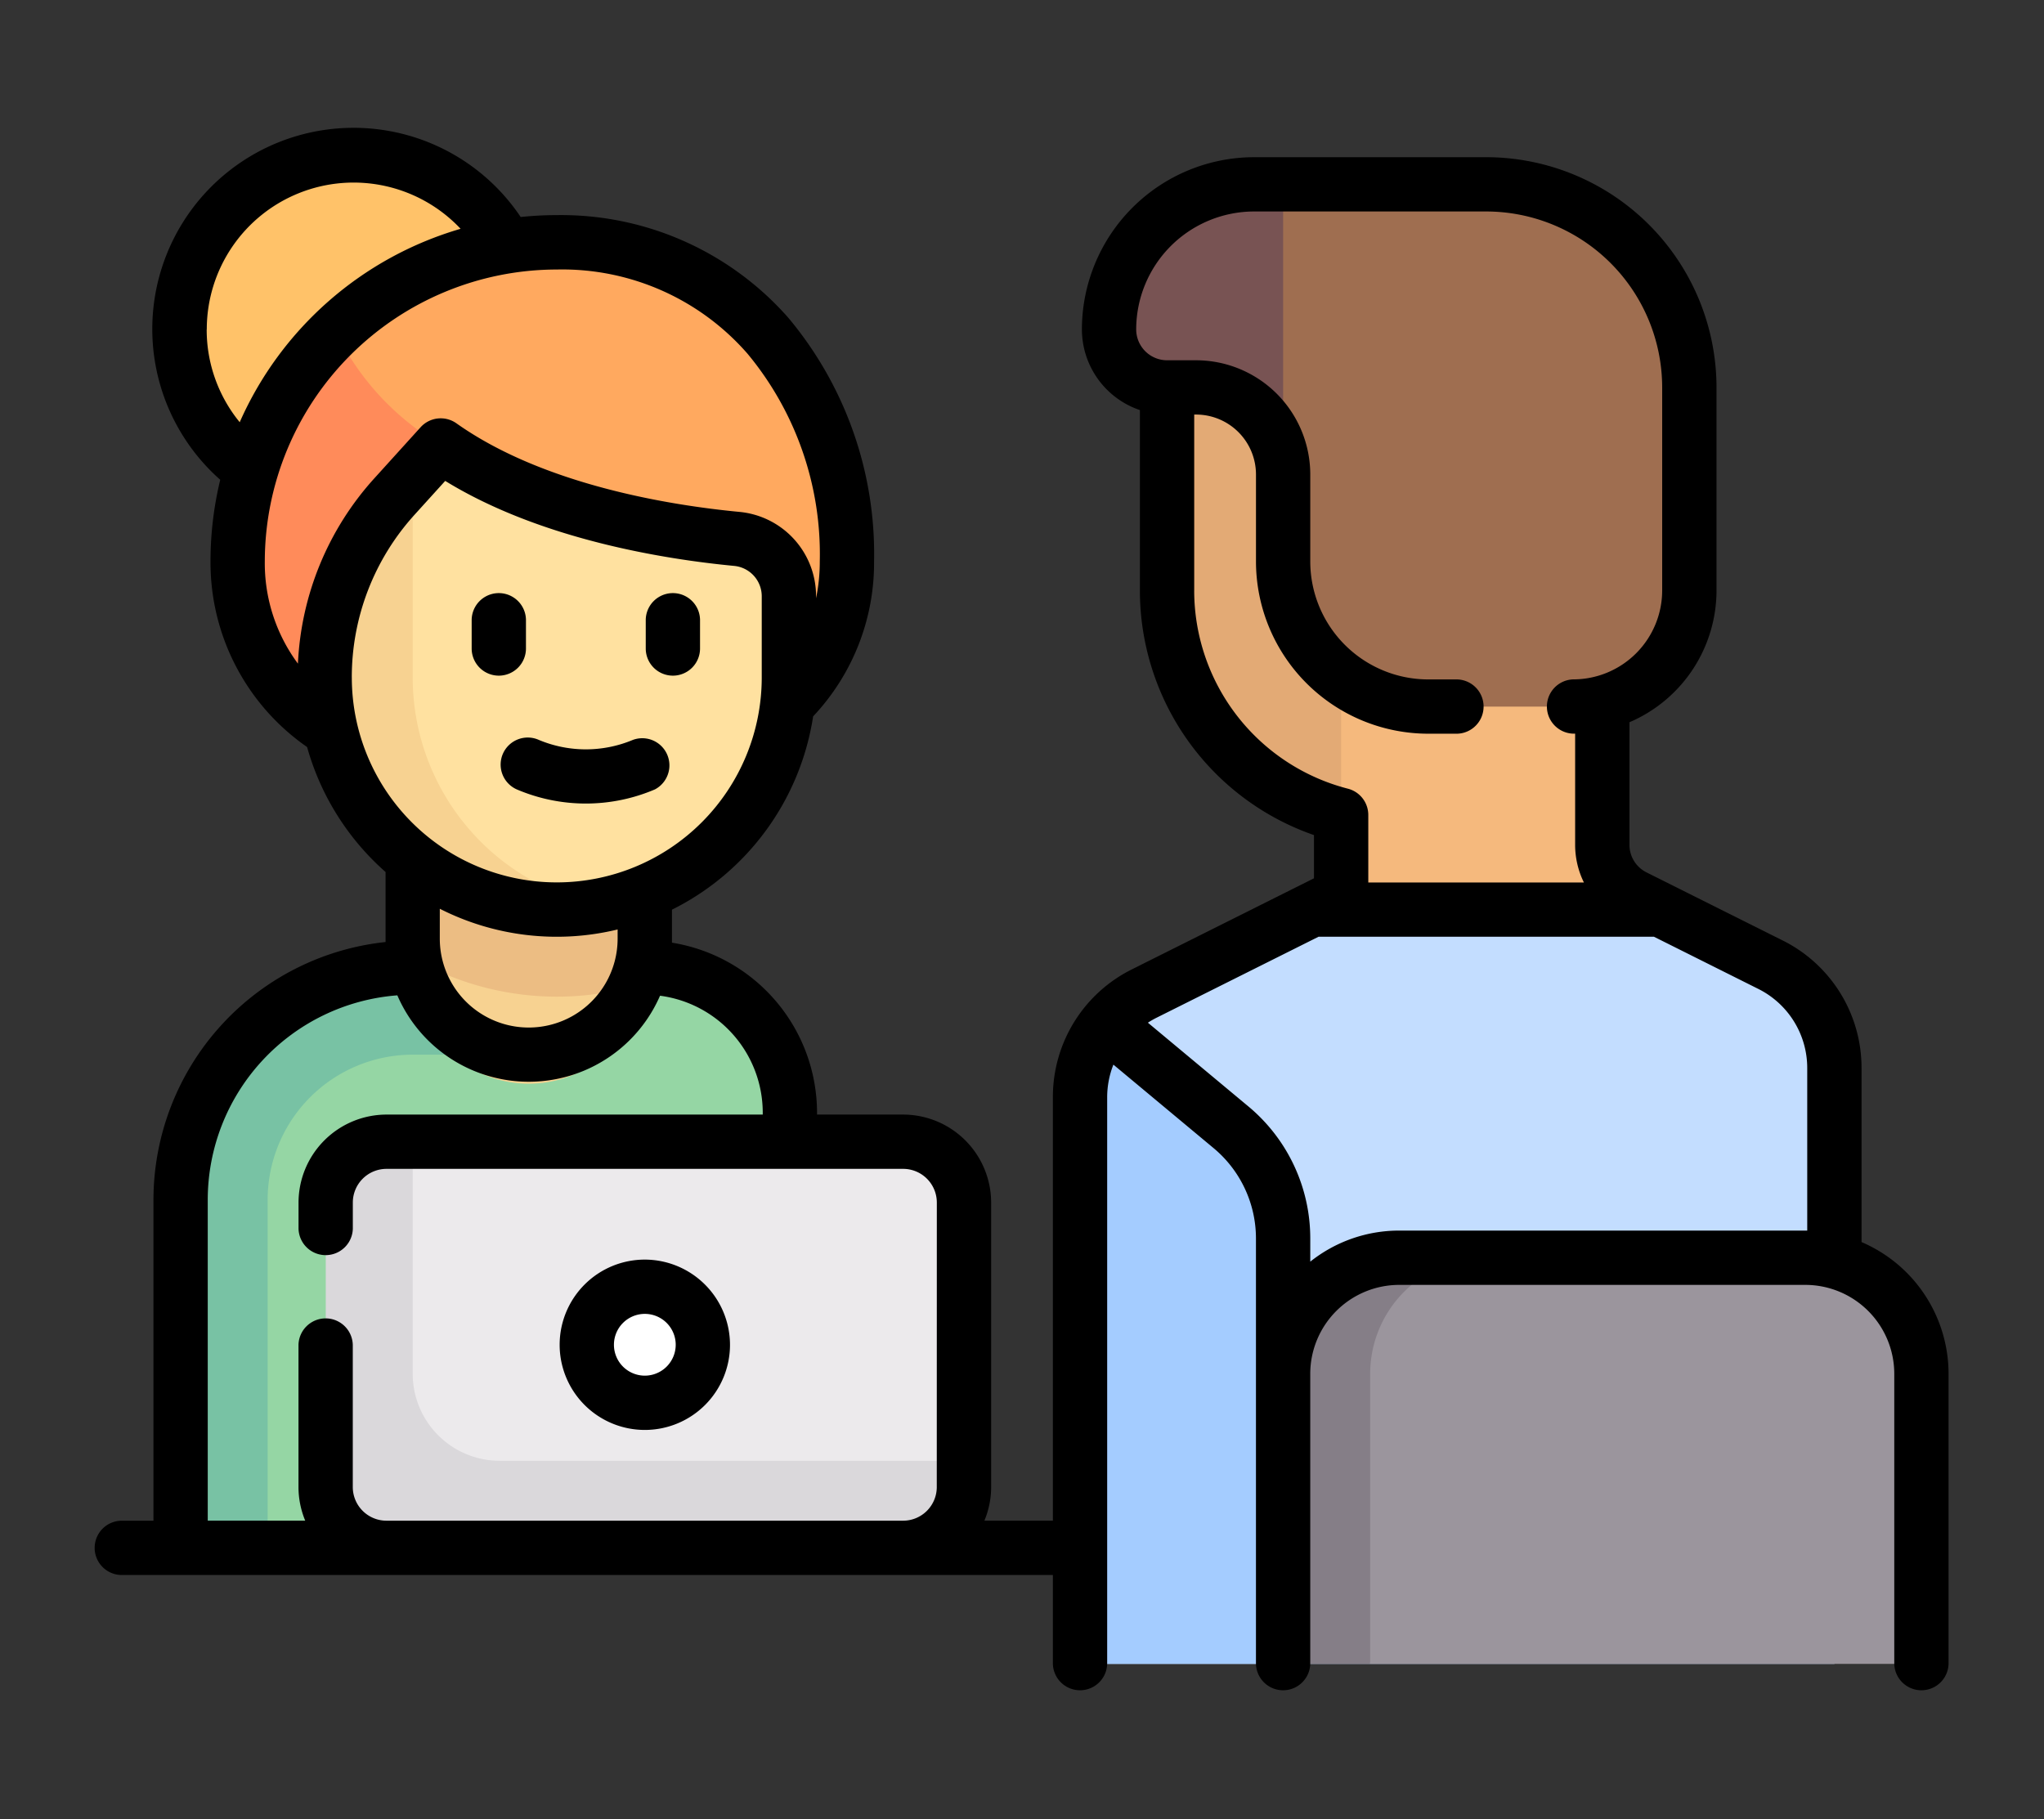 <svg xmlns="http://www.w3.org/2000/svg" xmlns:xlink="http://www.w3.org/1999/xlink" width="91" height="81" viewBox="0 0 91 81"><rect x="0" y="0" width="91" height="81" fill="#333333" stroke="none"/><defs><clipPath id="a"><rect width="91" height="81" transform="translate(-3551 -6996)" fill="#fff" stroke="#707070" stroke-width="1"/></clipPath></defs><g transform="translate(3551 6996)" clip-path="url(#a)"><g transform="translate(-3546.751 -7030.374)"><path d="M303.831,124.023v2.77a1.292,1.292,0,0,1-.714,1.155l-.578.289h15.5l-1.156-.578a2.584,2.584,0,0,1-1.428-2.31l0-21.654H296.081v10.334A10.328,10.328,0,0,0,303.831,124.023Z" transform="translate(-248.371 -53.363)" fill="#f5b97d"/><circle cx="7.75" cy="7.75" r="7.75" transform="translate(3.792 41.289)" fill="#ffc269"/><path d="M66.646,85.838c0-7.847-5.026-14.209-12.874-14.209A14.209,14.209,0,0,0,39.564,85.838c0,6.459,6.361,10.334,14.209,10.334S66.646,92.3,66.646,85.838Z" transform="translate(-33.189 -26.464)" fill="#ffa95f"/><path d="M48.606,101.48a11.8,11.8,0,0,1-4.7-5.045,14.157,14.157,0,0,0-4.343,10.212c0,6.424,6.295,10.288,14.084,10.33Z" transform="translate(-33.189 -47.273)" fill="#ff8b5a"/><path d="M44.2,272.032H33.866a10.334,10.334,0,0,0-10.334,10.334v15.5H50.658V278.491a6.459,6.459,0,0,0-6.459-6.459Z" transform="translate(-19.74 -194.575)" fill="#95d6a4"/><path d="M33.866,275.908h2.583v-3.875H33.866a10.334,10.334,0,0,0-10.334,10.334v15.5h3.875v-15.5A6.466,6.466,0,0,1,33.866,275.908Z" transform="translate(-19.74 -194.576)" fill="#78c2a4"/><path d="M92.828,243.577a5.167,5.167,0,0,1-5.167-5.167v-6.459H97.995v6.459A5.167,5.167,0,0,1,92.828,243.577Z" transform="translate(-73.535 -160.953)" fill="#f7d291"/><path d="M87.661,244.706a12.83,12.83,0,0,0,10.334,1.11v-5.847H87.661Z" transform="translate(-73.535 -167.678)" fill="#ecbd83"/><path d="M102.9,320.129H79.645v18.084H102.9a2.583,2.583,0,0,0,2.583-2.583V322.712A2.583,2.583,0,0,0,102.9,320.129Z" transform="translate(-66.811 -234.922)" fill="#eceaec"/><path d="M66.2,320.129a2.583,2.583,0,0,0-2.583,2.583v12.917a2.583,2.583,0,0,0,2.583,2.583H89.447a2.583,2.583,0,0,0,2.583-2.583h0v-1.292H71.363a3.875,3.875,0,0,1-3.875-3.875V320.129Z" transform="translate(-53.363 -234.922)" fill="#dad8db"/><path d="M68.511,127.742c4.106,2.912,9.973,3.856,13.183,4.161a2.571,2.571,0,0,1,2.317,2.569v3.6a10.334,10.334,0,1,1-20.667,0v0a12,12,0,0,1,3.105-8.055Z" transform="translate(-53.137 -73.535)" fill="#ffe1a0"/><circle cx="2.583" cy="2.583" r="2.583" transform="translate(21.876 91.666)" fill="#fff"/><path d="M302.761,258.446,297.869,256h-15.5l-7.477,3.739a5.167,5.167,0,0,0-2.856,4.621v25.224h33.584V263.067A5.167,5.167,0,0,0,302.761,258.446Z" transform="translate(-228.198 -181.126)" fill="#c3ddff"/><path d="M281.073,298.01a6.458,6.458,0,0,0-2.424-5.043l-5.557-4.446a5.155,5.155,0,0,0-1.061,3.12v25.224h9.042V298.01Z" transform="translate(-228.196 -208.407)" fill="#a4ccff"/><path d="M351.4,352.194H333.312a5.167,5.167,0,0,0-5.167,5.167l3.875,12.917h24.542V357.361A5.167,5.167,0,0,0,351.4,352.194Z" transform="translate(-275.268 -261.82)" fill="#9b959d"/><path d="M303.83,124.023V103.694h-7.75v10.334A10.329,10.329,0,0,0,303.83,124.023Z" transform="translate(-248.37 -53.363)" fill="#e3aa75"/><path d="M296.84,55.6H286.507a6.459,6.459,0,0,0-6.459,6.459,2.583,2.583,0,0,0,2.583,2.583h1.292a3.875,3.875,0,0,1,3.875,3.875v3.875a6.459,6.459,0,0,0,6.459,6.459h6.458a5.167,5.167,0,0,0,5.167-5.167V64.639A9.042,9.042,0,0,0,296.84,55.6Z" transform="translate(-234.922 -13.016)" fill="#9f6e50"/><path d="M337.187,352.194h-3.875a5.167,5.167,0,0,0-5.167,5.167v12.917h3.875V357.361A5.167,5.167,0,0,1,337.187,352.194Z" transform="translate(-275.268 -261.82)" fill="#857e87"/><path d="M286.507,55.6a6.459,6.459,0,0,0-6.459,6.459,2.583,2.583,0,0,0,2.583,2.583h1.292a3.875,3.875,0,0,1,3.875,3.875V55.6Z" transform="translate(-234.922 -13.016)" fill="#785353"/><path d="M67.263,145.251V136.3l-.813.9a12,12,0,0,0-3.105,8.055v0a10.316,10.316,0,0,0,12.293,10.143A10.333,10.333,0,0,1,67.263,145.251Z" transform="translate(-53.138 -80.711)" fill="#f7d291"/><path d="M112.062,209.131a1.208,1.208,0,0,0,.607,1.6,7.825,7.825,0,0,0,6.158,0,1.209,1.209,0,0,0-.991-2.2,5.418,5.418,0,0,1-4.176,0A1.208,1.208,0,0,0,112.062,209.131Z" transform="translate(-93.915 -141.211)"/><path d="M105.15,172.048a1.209,1.209,0,0,0,1.209-1.209v-1.292a1.209,1.209,0,0,0-2.417,0v1.292A1.209,1.209,0,0,0,105.15,172.048Z" transform="translate(-87.192 -107.591)"/><path d="M153.247,172.048a1.209,1.209,0,0,0,1.209-1.209v-1.292a1.209,1.209,0,0,0-2.417,0v1.292A1.209,1.209,0,0,0,153.247,172.048Z" transform="translate(-127.539 -107.591)"/><path d="M132.051,352.709a3.792,3.792,0,1,0,3.792,3.792A3.8,3.8,0,0,0,132.051,352.709Zm0,5.167a1.375,1.375,0,1,1,1.375-1.375A1.376,1.376,0,0,1,132.051,357.876Z" transform="translate(-107.592 -262.252)"/><path d="M78.628,89.677V81.941a6.34,6.34,0,0,0-3.524-5.7l-6.048-3.024a1.367,1.367,0,0,1-.76-1.229l0-5.457a6.385,6.385,0,0,0,3.875-5.864V51.623a10.262,10.262,0,0,0-10.25-10.25H51.585a7.676,7.676,0,0,0-7.667,7.667A3.8,3.8,0,0,0,46.5,52.633v8.032a11.53,11.53,0,0,0,7.75,10.891v1.924l-8.1,4.051a6.341,6.341,0,0,0-3.524,5.7v18.849H39.577a3.9,3.9,0,0,0,.3-1.5V87.917A3.923,3.923,0,0,0,35.958,84H32.126v-.083a7.679,7.679,0,0,0-6.459-7.571V74.877a11.573,11.573,0,0,0,6.285-8.607,9.961,9.961,0,0,0,2.713-6.9,16.384,16.384,0,0,0-3.814-10.843,13.467,13.467,0,0,0-10.311-4.575,15.552,15.552,0,0,0-1.608.084,8.959,8.959,0,1,0-13.376,11.7,15.4,15.4,0,0,0-.433,3.629,10,10,0,0,0,4.3,8.27A11.56,11.56,0,0,0,12.917,73.2v3.117A11.558,11.558,0,0,0,2.583,87.791v14.292H1.209a1.209,1.209,0,1,0,0,2.417H42.626v3.958a1.209,1.209,0,0,0,2.417,0V83.234a3.972,3.972,0,0,1,.277-1.458l4.458,3.715a5.236,5.236,0,0,1,1.889,4.033v18.934a1.209,1.209,0,0,0,2.417,0V95.541a3.963,3.963,0,0,1,3.958-3.958H76.127a3.963,3.963,0,0,1,3.958,3.958v12.917a1.209,1.209,0,0,0,2.417,0V95.541A6.384,6.384,0,0,0,78.628,89.677ZM4.957,49.04a6.538,6.538,0,0,1,11.3-4.479,15.49,15.49,0,0,0-9.834,8.612,6.5,6.5,0,0,1-1.47-4.133ZM9.013,63.92a7.51,7.51,0,0,1-1.473-4.546,13.015,13.015,0,0,1,13-13,10.939,10.939,0,0,1,8.491,3.749,13.974,13.974,0,0,1,3.217,9.252,8.062,8.062,0,0,1-.166,1.637v-.074a3.764,3.764,0,0,0-3.411-3.772c-3.035-.289-8.708-1.185-12.6-3.944a1.209,1.209,0,0,0-1.595.175l-2.061,2.276a13.182,13.182,0,0,0-3.4,8.249Zm2.4.618a10.771,10.771,0,0,1,2.793-7.244l1.366-1.508c4.262,2.619,9.814,3.494,12.869,3.785a1.357,1.357,0,0,1,1.223,1.366v3.6a9.125,9.125,0,1,1-18.25,0Zm11.835,11.22v.408a3.958,3.958,0,0,1-7.917,0V74.836a11.493,11.493,0,0,0,7.917.922Zm14.209,24.824a1.5,1.5,0,0,1-1.5,1.5h-23a1.5,1.5,0,0,1-1.5-1.5V94.249a1.209,1.209,0,0,0-2.417,0v6.332a3.9,3.9,0,0,0,.3,1.5H5V87.791a9.135,9.135,0,0,1,8.441-9.1,6.373,6.373,0,0,0,11.695.017,5.257,5.257,0,0,1,4.573,5.2V84H12.96a3.923,3.923,0,0,0-3.918,3.918v1.166a1.209,1.209,0,0,0,2.417,0V87.917a1.5,1.5,0,0,1,1.5-1.5h23a1.5,1.5,0,0,1,1.5,1.5ZM48.918,60.665V52.832H49A2.67,2.67,0,0,1,51.668,55.5v3.875a7.676,7.676,0,0,0,7.667,7.667h1.292a1.209,1.209,0,0,0,0-2.417H59.335a5.256,5.256,0,0,1-5.25-5.25V55.5A5.089,5.089,0,0,0,49,50.415H47.71a1.376,1.376,0,0,1-1.375-1.375,5.256,5.256,0,0,1,5.25-5.25H61.919a7.842,7.842,0,0,1,7.833,7.833v9.042a3.963,3.963,0,0,1-3.958,3.958,1.209,1.209,0,0,0,0,2.417l.083,0v4.948a3.794,3.794,0,0,0,.391,1.679h-9.6V70.66a1.208,1.208,0,0,0-.907-1.17,9.115,9.115,0,0,1-6.844-8.825Zm27.292,28.5-.083,0H58.043a6.342,6.342,0,0,0-3.958,1.383V89.524a7.647,7.647,0,0,0-2.759-5.89l-4.47-3.725a4.016,4.016,0,0,1,.375-.216l7.222-3.611H69.386L74.022,78.4a3.936,3.936,0,0,1,2.188,3.54Z"/></g></g></svg>